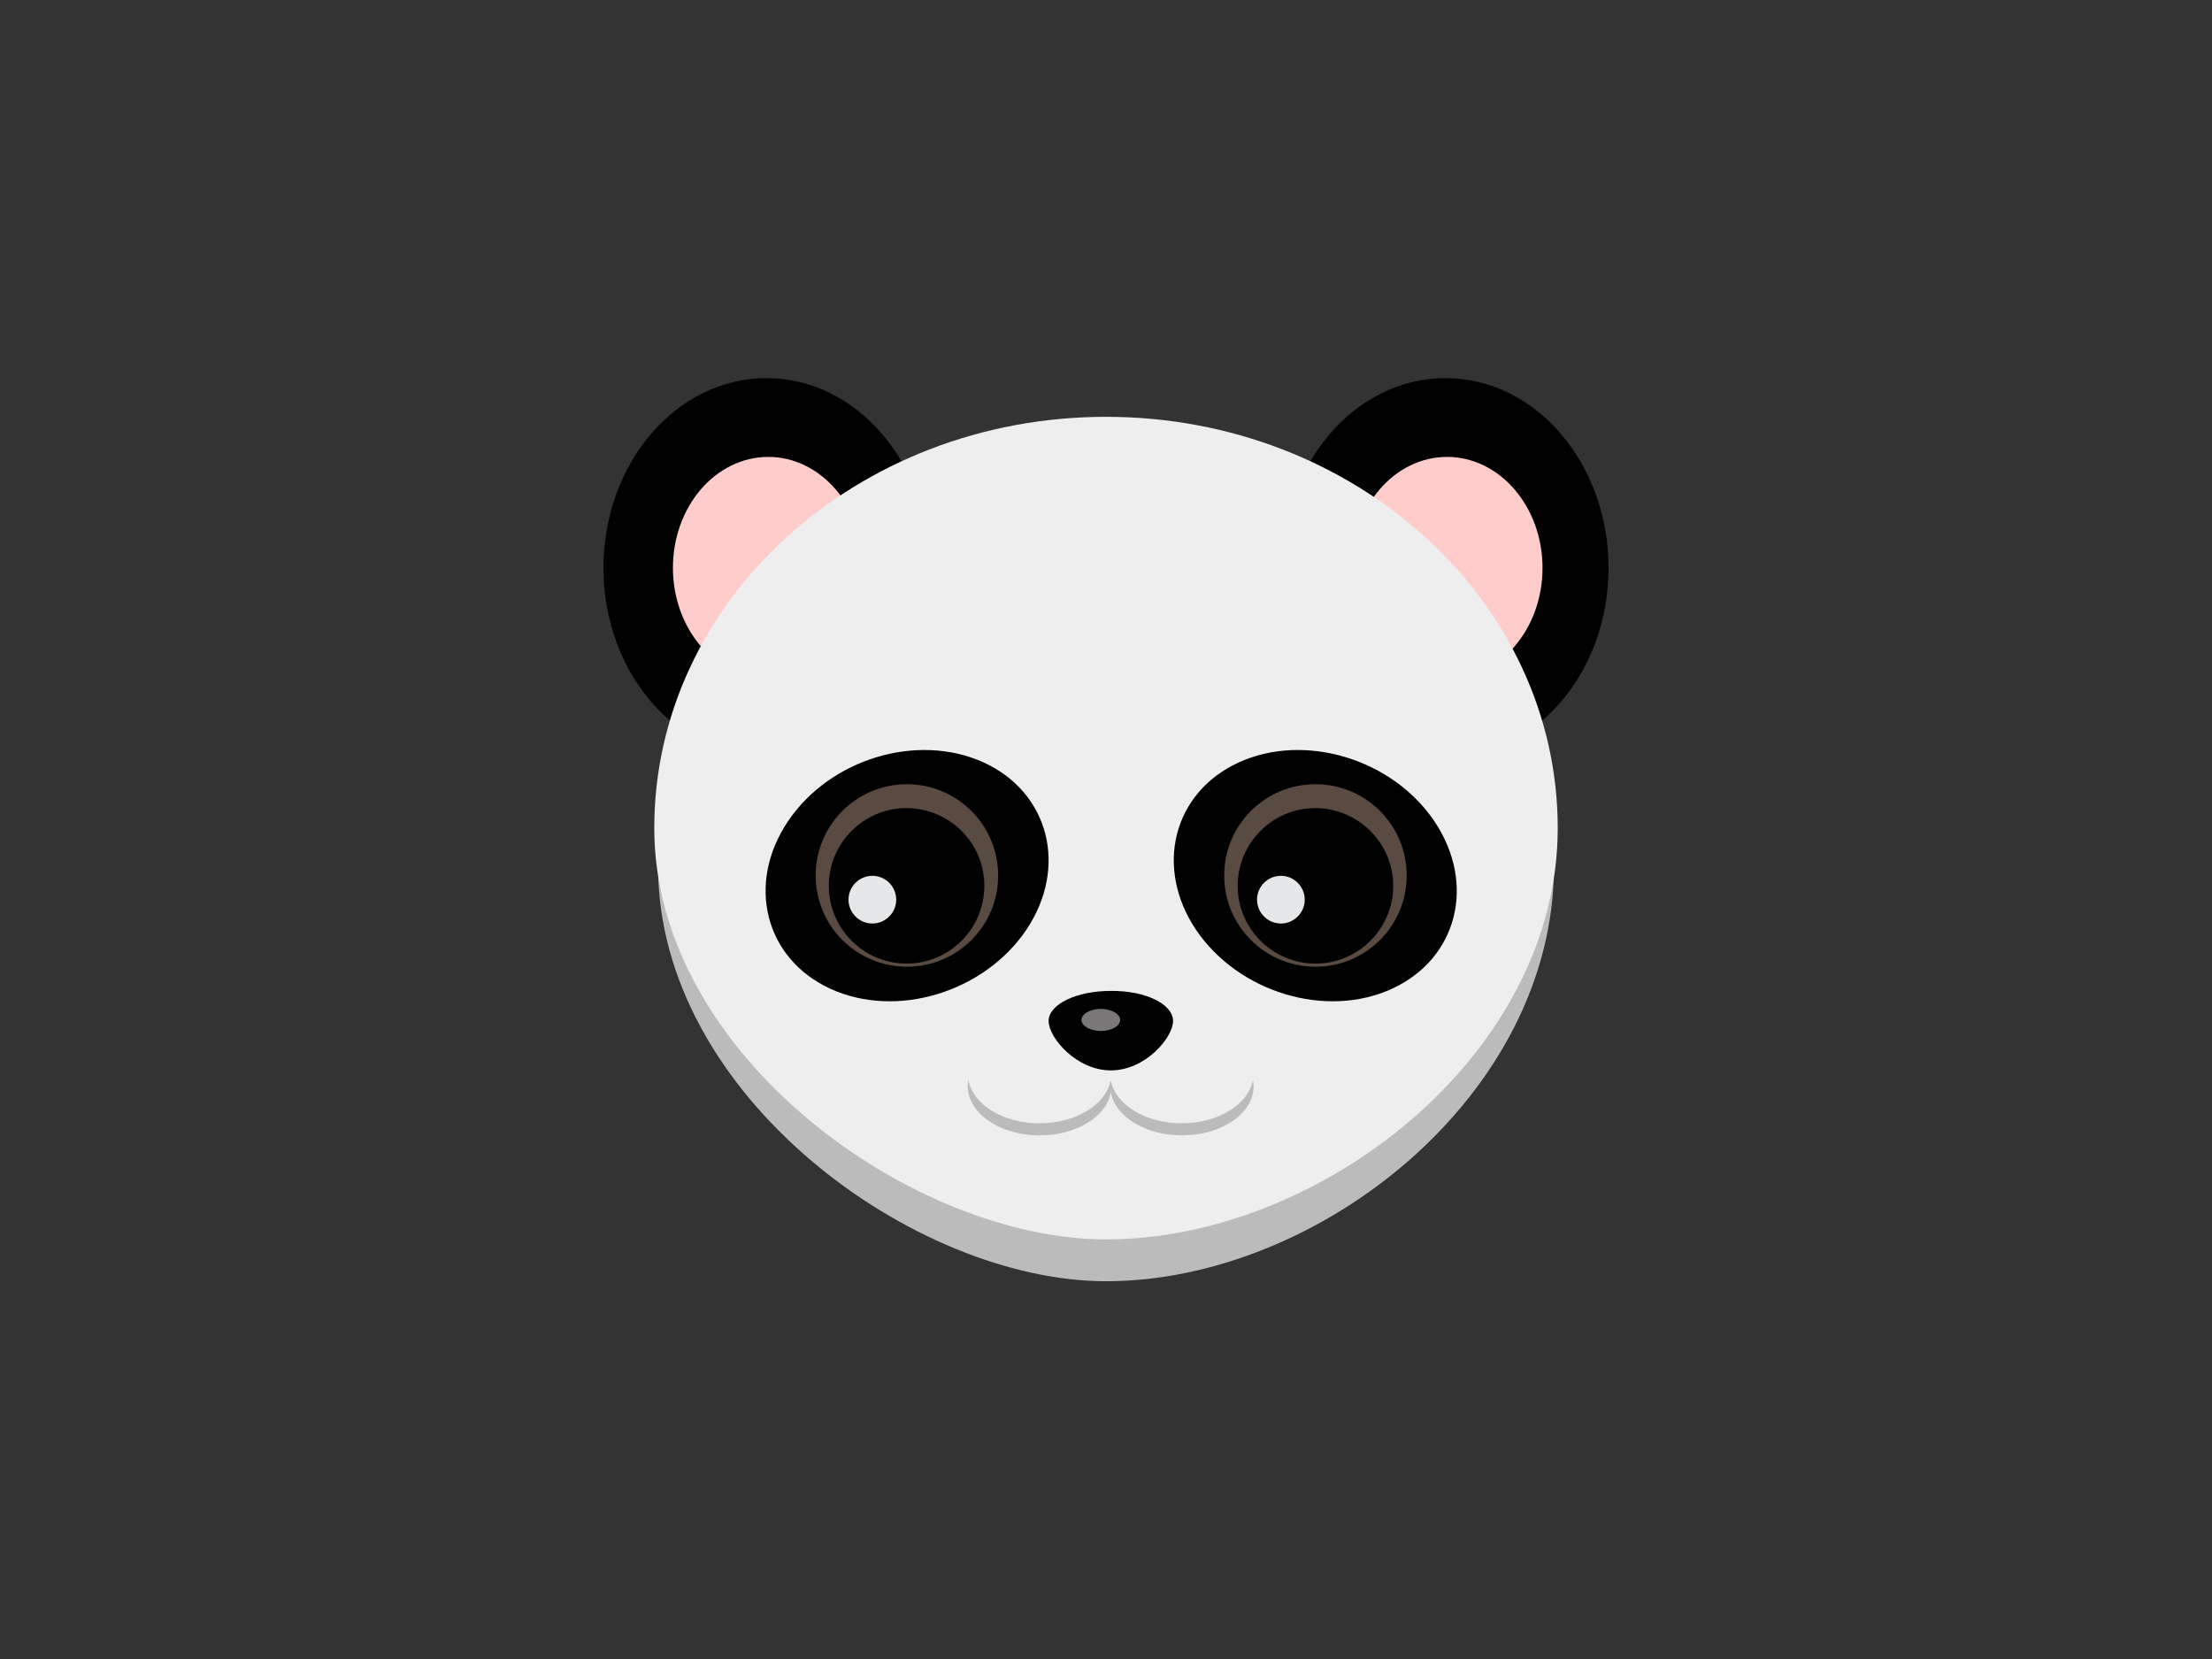 <?xml version="1.0" encoding="utf-8"?>
<!-- Generator: Adobe Illustrator 19.1.0, SVG Export Plug-In . SVG Version: 6.00 Build 0)  -->
<svg version="1.1" id="Layer_1" xmlns="http://www.w3.org/2000/svg" xmlns:xlink="http://www.w3.org/1999/xlink" x="0px" y="0px"
	 viewBox="0 0 640 480" enable-background="new 0 0 640 480" xml:space="preserve">
<rect x="0" y="0" width="640" height="480" fill="#333333" stroke="none"/>
<g id="ear-left_2_">
	<path id="ear-left" fill="#010101" d="M174.6,164.3c0-30.3,21.1-54.9,47.2-54.9c26,0,47.2,24.6,47.2,54.9
		c0,30.3-21.1,54.9-47.2,54.9C195.7,219.1,174.6,194.6,174.6,164.3"/>
	<path id="ear-inner-left" fill="#FFCCCC" d="M194.7,164.3c0-17.7,12.3-32.1,27.6-32.1c15.2,0,27.6,14.4,27.6,32.1
		c0,17.7-12.4,32.1-27.6,32.1C207,196.3,194.7,182,194.7,164.3"/>
</g>
<g id="ear-right_1_">
	<path id="ear-right" fill="#010101" d="M371,164.3c0-30.3,21.1-54.9,47.2-54.9c26.1,0,47.2,24.6,47.2,54.9
		c0,30.3-21.1,54.9-47.2,54.9C392.2,219.1,371,194.6,371,164.3"/>
	<path id="ear-inner-right_1_" fill="#FFCCCC" d="M391.1,164.3c0-17.7,12.3-32.1,27.6-32.1c15.2,0,27.6,14.4,27.6,32.1
		c0,17.7-12.3,32.1-27.6,32.1C403.4,196.3,391.1,182,391.1,164.3"/>
</g>
<g id="head_1_">
	<path id="head" fill="#BBBBBB" d="M449.6,250.7c0,66.3-68.1,120-129.6,120c-55.4,0-129.6-53.7-129.6-120c0-66.3,58-120,129.6-120
		C391.5,130.7,449.6,184.4,449.6,250.7"/>
	<path id="face" fill="#EEEEEE" d="M320,120.6c-72.2,0-130.7,53.3-130.7,119c0,65.7,74.9,119,130.7,119c62,0,130.7-53.3,130.7-119
		C450.7,173.9,392.2,120.6,320,120.6z M342,328.5c-10.6,0-19.3-5.4-20.6-12.4c-1.3,7-10,12.4-20.6,12.4c-11.5,0-20.8-6.4-20.8-14.3
		c0-0.6,0.1-1.2,0.2-1.7c1.3,7.1,10,12.5,20.6,12.5c10.4,0,19-5.3,20.5-12.2c0-0.1,0-0.2,0-0.3c0,0,0,0,0,0.1c0,0,0-0.1,0-0.1
		c0,0.1,0,0.2,0.1,0.3c1.5,6.9,10.1,12.2,20.5,12.2c10.6,0,19.3-5.5,20.6-12.5c0.1,0.6,0.2,1.2,0.2,1.7
		C362.8,322.1,353.5,328.5,342,328.5z"/>
</g>
<g id="eye-right">
	<path id="eye-bg-right" fill="#010101" d="M358.4,220.6c-19,8.7-24.5,30.4-12.3,48.5c12.3,18.1,37.6,25.7,56.6,17
		c19-8.7,24.5-30.4,12.3-48.5C402.8,219.5,377.4,211.9,358.4,220.6"/>
	<path id="eye-color-right" fill="#594A42" d="M407,253.3c0,14.6-11.8,26.4-26.4,26.4c-14.6,0-26.4-11.8-26.4-26.4
		c0-14.6,11.8-26.4,26.4-26.4C395.2,226.9,407,238.7,407,253.3"/>
	<path id="eye-pupil-bg-right" fill="#010101" d="M403.1,256.3c0,12.4-10.1,22.5-22.5,22.5c-12.4,0-22.5-10.1-22.5-22.5
		c0-12.4,10.1-22.5,22.5-22.5C393,233.9,403.1,243.9,403.1,256.3"/>
	<path id="eye-pupil-right" fill="#E6E7E8" d="M377.5,260.3c0,3.8-3.1,6.9-6.9,6.9c-3.8,0-6.9-3.1-6.9-6.9c0-3.8,3.1-6.9,6.9-6.9
		C374.4,253.4,377.5,256.5,377.5,260.3z"/>
</g>
<g id="eye-left">
	<path id="eye-bg-left" fill="#010101" d="M284.6,220.6c19,8.7,24.5,30.4,12.3,48.5c-12.3,18.1-37.6,25.7-56.6,17
		c-19-8.7-24.5-30.4-12.3-48.5C240.2,219.5,265.5,211.9,284.6,220.6"/>
	<path id="eye-color-left" fill="#594A42" d="M288.8,253.3c0,14.6-11.8,26.4-26.4,26.4c-14.6,0-26.4-11.8-26.4-26.4
		c0-14.6,11.8-26.4,26.4-26.4C276.9,226.9,288.8,238.7,288.8,253.3"/>
	<path id="eye-pupil-bg-left" fill="#010101" d="M284.8,256.3c0,12.4-10.1,22.5-22.5,22.5c-12.4,0-22.5-10.1-22.5-22.5
		c0-12.4,10.1-22.5,22.5-22.5C274.8,233.9,284.8,243.9,284.8,256.3"/>
	<path id="eye-pupil-left" fill="#E6E7E8" d="M259.3,260.3c0,3.8-3.1,6.9-6.9,6.9c-3.8,0-6.9-3.1-6.9-6.9c0-3.8,3.1-6.9,6.9-6.9
		C256.2,253.4,259.3,256.5,259.3,260.3z"/>
</g>
<g id="nose_1_">
	<path id="nose" fill="#010101" d="M339.4,295.4c0,4.8-8,14.3-18,14.3c-9.9,0-18-9.4-18-14.3c0-4.8,8-8.7,18-8.7
		C331.4,286.6,339.4,290.5,339.4,295.4z"/>
	<path id="nose-glare" fill="#797778" d="M324.1,295.1c0,1.8-2.5,3.2-5.6,3.2c-3.1,0-5.6-1.5-5.6-3.2c0-1.7,2.5-3.2,5.6-3.2
		C321.6,291.9,324.1,293.4,324.1,295.1z"/>
</g>
</svg>
